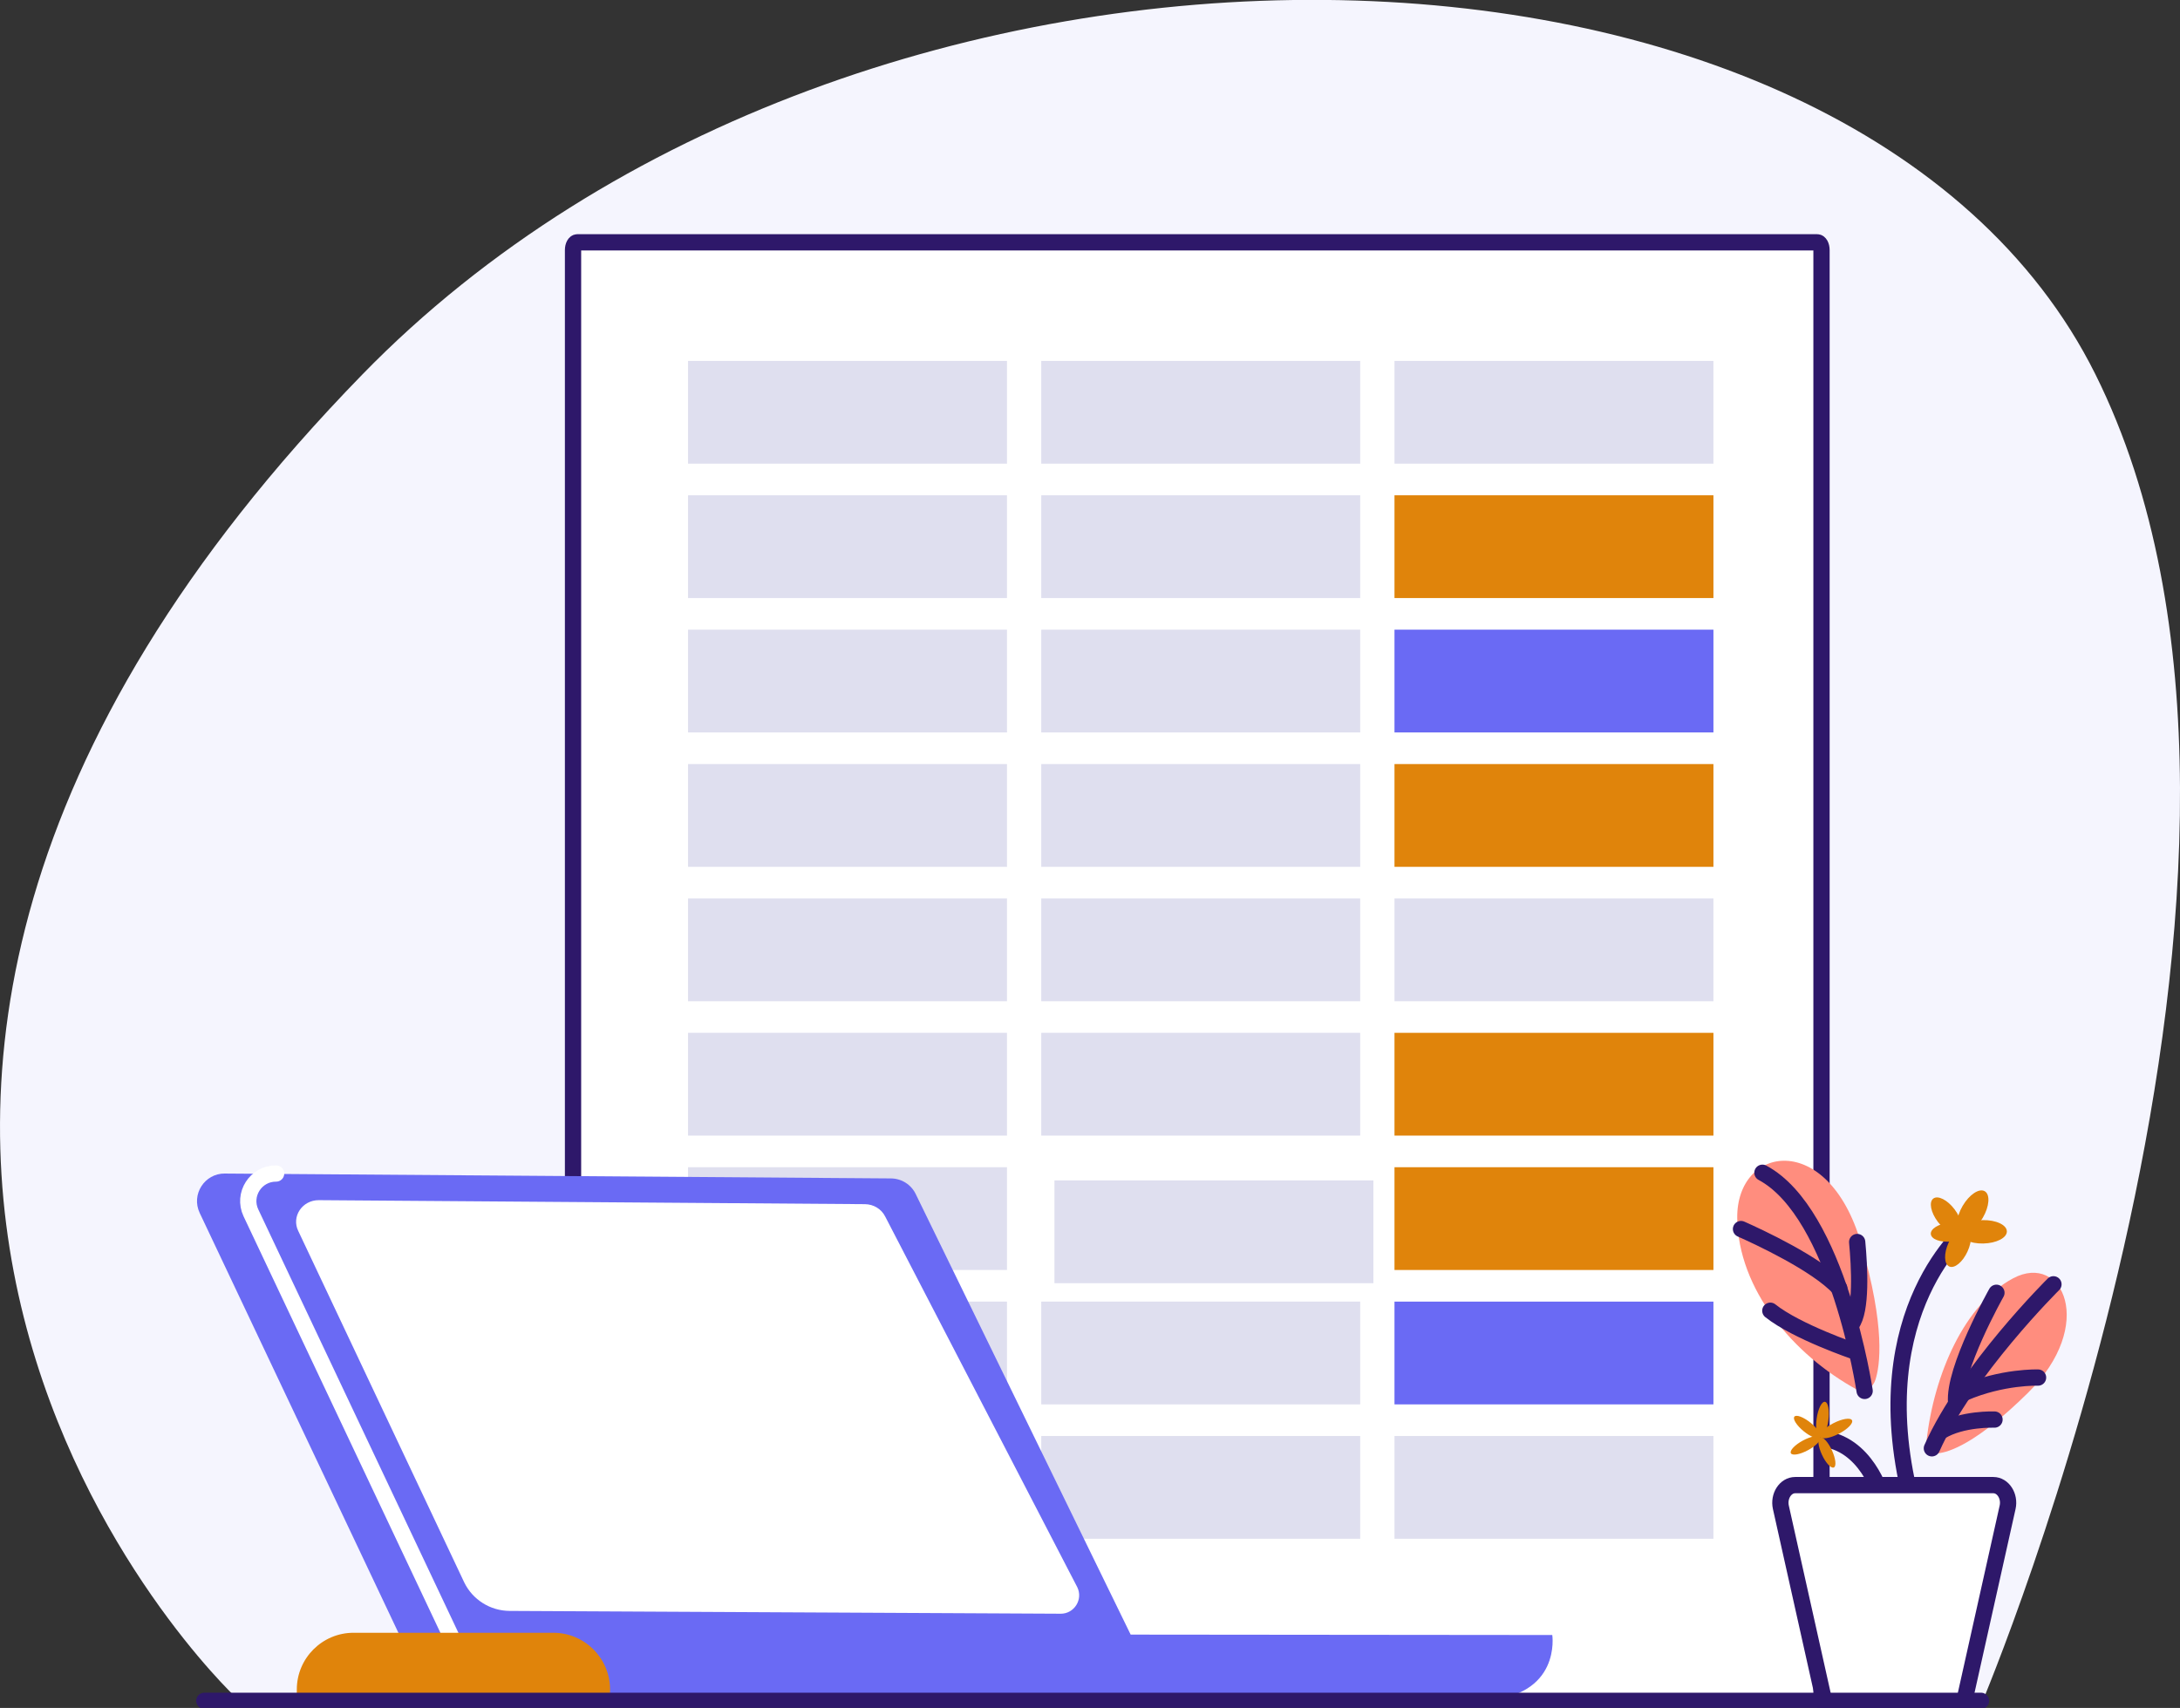 <svg width="134" height="105" viewBox="0 0 134 105" fill="none" xmlns="http://www.w3.org/2000/svg">
<rect x="0" y="0" width="134" height="105" fill="#333333" stroke="none"/>
<g clip-path="url(#clip0_12847_55660)">
<path d="M14.424 104.277C14.424 104.277 -22.761 69.246 22.282 23.013C52.881 -8.395 113.878 -6.958 128.801 23.013C143.722 52.983 121.787 104.772 121.787 104.772L14.425 104.277H14.424Z" fill="#F5F5FE"/>
<path d="M35.223 104.331V15.37C35.223 15.109 35.34 14.897 35.486 14.897H111.702C111.846 14.897 111.964 15.109 111.964 15.37V104.331" fill="white"/>
<path d="M35.223 104.331V15.37C35.223 15.109 35.34 14.897 35.486 14.897H111.702C111.846 14.897 111.964 15.109 111.964 15.37V104.331" stroke="#2E186A" stroke-linecap="round" stroke-linejoin="round"/>
<path d="M61.898 22.187H42.292V28.505H61.898V22.187Z" fill="#DFDFEF"/>
<path d="M83.609 22.187H64.004V28.505H83.609V22.187Z" fill="#DFDFEF"/>
<path d="M105.321 22.187H85.716V28.505H105.321V22.187Z" fill="#DFDFEF"/>
<path d="M61.898 30.449H42.292V36.766H61.898V30.449Z" fill="#DFDFEF"/>
<path d="M83.609 30.449H64.004V36.766H83.609V30.449Z" fill="#DFDFEF"/>
<path d="M105.321 30.449H85.716V36.766H105.321V30.449Z" fill="#E0840B"/>
<path d="M61.898 38.71H42.292V45.028H61.898V38.71Z" fill="#DFDFEF"/>
<path d="M83.609 38.71H64.004V45.028H83.609V38.71Z" fill="#DFDFEF"/>
<path d="M105.321 38.71H85.716V45.028H105.321V38.71Z" fill="#6A6AF4"/>
<path d="M61.898 46.972H42.292V53.29H61.898V46.972Z" fill="#DFDFEF"/>
<path d="M83.609 46.972H64.004V53.29H83.609V46.972Z" fill="#DFDFEF"/>
<path d="M105.321 46.972H85.716V53.29H105.321V46.972Z" fill="#E0840B"/>
<path d="M61.898 55.234H42.292V61.552H61.898V55.234Z" fill="#DFDFEF"/>
<path d="M83.609 55.234H64.004V61.552H83.609V55.234Z" fill="#DFDFEF"/>
<path d="M105.321 55.234H85.716V61.552H105.321V55.234Z" fill="#DFDFEF"/>
<path d="M61.898 63.495H42.292V69.813H61.898V63.495Z" fill="#DFDFEF"/>
<path d="M83.609 63.495H64.004V69.813H83.609V63.495Z" fill="#DFDFEF"/>
<path d="M105.321 63.495H85.716V69.813H105.321V63.495Z" fill="#E0840B"/>
<path d="M61.898 71.757H42.292V78.075H61.898V71.757Z" fill="#DFDFEF"/>
<path d="M84.42 72.567H64.814V78.885H84.42V72.567Z" fill="#DFDFEF"/>
<path d="M105.321 71.757H85.716V78.075H105.321V71.757Z" fill="#E0840B"/>
<path d="M61.898 80.019H42.292V86.337H61.898V80.019Z" fill="#DFDFEF"/>
<path d="M83.609 80.019H64.004V86.337H83.609V80.019Z" fill="#DFDFEF"/>
<path d="M105.321 80.019H85.716V86.337H105.321V80.019Z" fill="#6A6AF4"/>
<path d="M61.898 88.281H42.292V94.599H61.898V88.281Z" fill="#DFDFEF"/>
<path d="M83.609 88.281H64.004V94.599H83.609V88.281Z" fill="#DFDFEF"/>
<path d="M105.321 88.281H85.716V94.599H105.321V88.281Z" fill="#DFDFEF"/>
<path d="M118.641 89.191C118.476 89.05 118.392 88.836 118.415 88.621C118.876 84.451 120.779 80.158 123.747 78.584C126.796 76.965 128.878 81.457 124.649 85.632C121.467 88.773 119.769 89.285 119.123 89.345C118.948 89.361 118.774 89.305 118.641 89.191Z" fill="#FF8D7E"/>
<path d="M126.221 78.955C126.221 78.955 120.884 84.239 118.748 89.037" stroke="#2E186A" stroke-linecap="round" stroke-linejoin="round"/>
<path d="M125.275 84.688C125.275 84.688 123.081 84.613 120.717 85.634" stroke="#2E186A" stroke-linecap="round" stroke-linejoin="round"/>
<path d="M122.716 79.476C122.716 79.476 120.045 84.208 120.241 86.24" stroke="#2E186A" stroke-linecap="round" stroke-linejoin="round"/>
<path d="M122.598 87.27C122.598 87.27 120.597 87.195 119.293 87.997" stroke="#2E186A" stroke-linecap="round" stroke-linejoin="round"/>
<path d="M114.871 85.378C114.643 85.533 114.382 85.561 114.176 85.449C110.195 83.285 106.838 79.246 106.784 74.885C106.729 70.403 112.356 69.463 114.388 76.408C115.916 81.634 115.552 83.983 115.278 84.825C115.203 85.054 115.056 85.251 114.871 85.378Z" fill="#FF8D7E"/>
<path d="M114.615 85.509C114.615 85.509 112.993 74.587 108.333 72.097" stroke="#2E186A" stroke-linecap="round" stroke-linejoin="round"/>
<path d="M107.016 75.558C108.037 76.011 111.669 77.689 113.055 79.194" stroke="#2E186A" stroke-linecap="round" stroke-linejoin="round"/>
<path d="M114.156 76.355C114.301 77.894 114.445 80.575 113.802 81.415" stroke="#2E186A" stroke-linecap="round" stroke-linejoin="round"/>
<path d="M114.017 83.084C114.017 83.084 110.43 81.869 108.818 80.579" stroke="#2E186A" stroke-linecap="round" stroke-linejoin="round"/>
<path d="M115.639 91.948C115.639 91.948 114.724 88.674 111.938 88.438" stroke="#2E186A" stroke-linecap="round" stroke-linejoin="round"/>
<path d="M112.386 87.324C112.469 86.719 112.375 86.207 112.175 86.179C111.976 86.152 111.747 86.62 111.664 87.224C111.58 87.829 111.675 88.341 111.874 88.368C112.073 88.396 112.303 87.928 112.386 87.324Z" fill="#E0840B"/>
<path d="M111.874 88.372C111.991 88.229 111.733 87.825 111.298 87.471C110.862 87.118 110.415 86.947 110.298 87.091C110.181 87.235 110.439 87.638 110.874 87.992C111.31 88.346 111.757 88.516 111.874 88.372Z" fill="#E0840B"/>
<path d="M113.024 88.145C113.567 87.865 113.931 87.493 113.839 87.314C113.746 87.135 113.232 87.217 112.69 87.497C112.147 87.777 111.783 88.149 111.875 88.328C111.968 88.507 112.482 88.425 113.024 88.145Z" fill="#E0840B"/>
<path d="M111.135 89.152C111.629 88.885 111.957 88.537 111.869 88.374C111.781 88.211 111.31 88.295 110.816 88.562C110.322 88.829 109.994 89.177 110.082 89.34C110.17 89.503 110.641 89.419 111.135 89.152Z" fill="#E0840B"/>
<path d="M112.723 90.215C112.891 90.137 112.836 89.661 112.601 89.152C112.365 88.643 112.038 88.294 111.869 88.371C111.701 88.449 111.756 88.925 111.992 89.434C112.228 89.943 112.555 90.293 112.723 90.215Z" fill="#E0840B"/>
<path d="M121.018 75.412C121.018 75.412 114.573 80.507 117.436 92.079" stroke="#2E186A" stroke-linecap="round" stroke-linejoin="round"/>
<path d="M121.879 74.864C122.288 74.163 122.341 73.434 121.998 73.233C121.655 73.033 121.045 73.438 120.637 74.138C120.228 74.838 120.175 75.568 120.518 75.768C120.861 75.969 121.47 75.564 121.879 74.864Z" fill="#E0840B"/>
<path d="M121.905 76.447C122.715 76.431 123.366 76.096 123.358 75.699C123.35 75.301 122.687 74.993 121.876 75.009C121.066 75.025 120.415 75.36 120.423 75.757C120.431 76.154 121.094 76.463 121.905 76.447Z" fill="#E0840B"/>
<path d="M120.42 75.773C120.702 75.559 120.577 74.918 120.139 74.341C119.702 73.764 119.119 73.47 118.836 73.684C118.554 73.898 118.679 74.539 119.116 75.116C119.554 75.692 120.137 75.987 120.42 75.773Z" fill="#E0840B"/>
<path d="M120.942 76.932C121.242 76.273 121.223 75.62 120.901 75.473C120.578 75.326 120.074 75.742 119.774 76.401C119.474 77.059 119.493 77.713 119.816 77.859C120.138 78.006 120.643 77.591 120.942 76.932Z" fill="#E0840B"/>
<path d="M119.921 76.322C120.571 76.253 121.07 75.939 121.037 75.621C121.003 75.302 120.449 75.1 119.799 75.168C119.15 75.237 118.65 75.551 118.684 75.87C118.718 76.188 119.272 76.391 119.921 76.322Z" fill="#E0840B"/>
<path d="M123.403 92.666L120.712 104.717H112.159L109.467 92.666C109.313 91.977 109.748 91.3 110.346 91.3H122.525C123.123 91.3 123.557 91.976 123.403 92.666Z" fill="white" stroke="#2E186A" stroke-linecap="round" stroke-linejoin="round"/>
<path d="M13.819 72.146L54.77 72.446C55.422 72.451 56.013 72.828 56.292 73.416L69.499 100.49L95.415 100.515C95.415 100.515 95.993 104.308 91.158 104.543L71.446 104.48L71.503 104.595L26.41 104.438L12.274 74.566C11.739 73.436 12.57 72.136 13.821 72.144L13.819 72.146Z" fill="#6A6AF4"/>
<path d="M29.35 104.031L15.425 74.566C14.89 73.436 15.722 72.136 16.972 72.144" stroke="white" stroke-linecap="round" stroke-linejoin="round"/>
<path d="M65.19 99.206L31.325 99.034C30.137 99.027 29.055 98.349 28.535 97.281L18.335 75.679C17.898 74.793 18.578 73.774 19.602 73.782L53.164 74.028C53.697 74.032 54.182 74.328 54.412 74.79L66.217 97.573C66.588 98.329 66.034 99.212 65.192 99.207L65.19 99.206Z" fill="white"/>
<path d="M37.498 104.521H18.244V103.865C18.244 101.94 19.808 100.377 21.733 100.377H34.01C35.934 100.377 37.498 101.94 37.498 103.865V104.521Z" fill="#E0840B"/>
<path d="M12.56 104.561H121.767" stroke="#2E186A" stroke-linecap="round" stroke-linejoin="round"/>
</g>
<defs>
<clipPath id="clip0_12847_55660">
<rect width="134" height="105" fill="white" transform="translate(0 -0.006)"/>
</clipPath>
</defs>
</svg>
